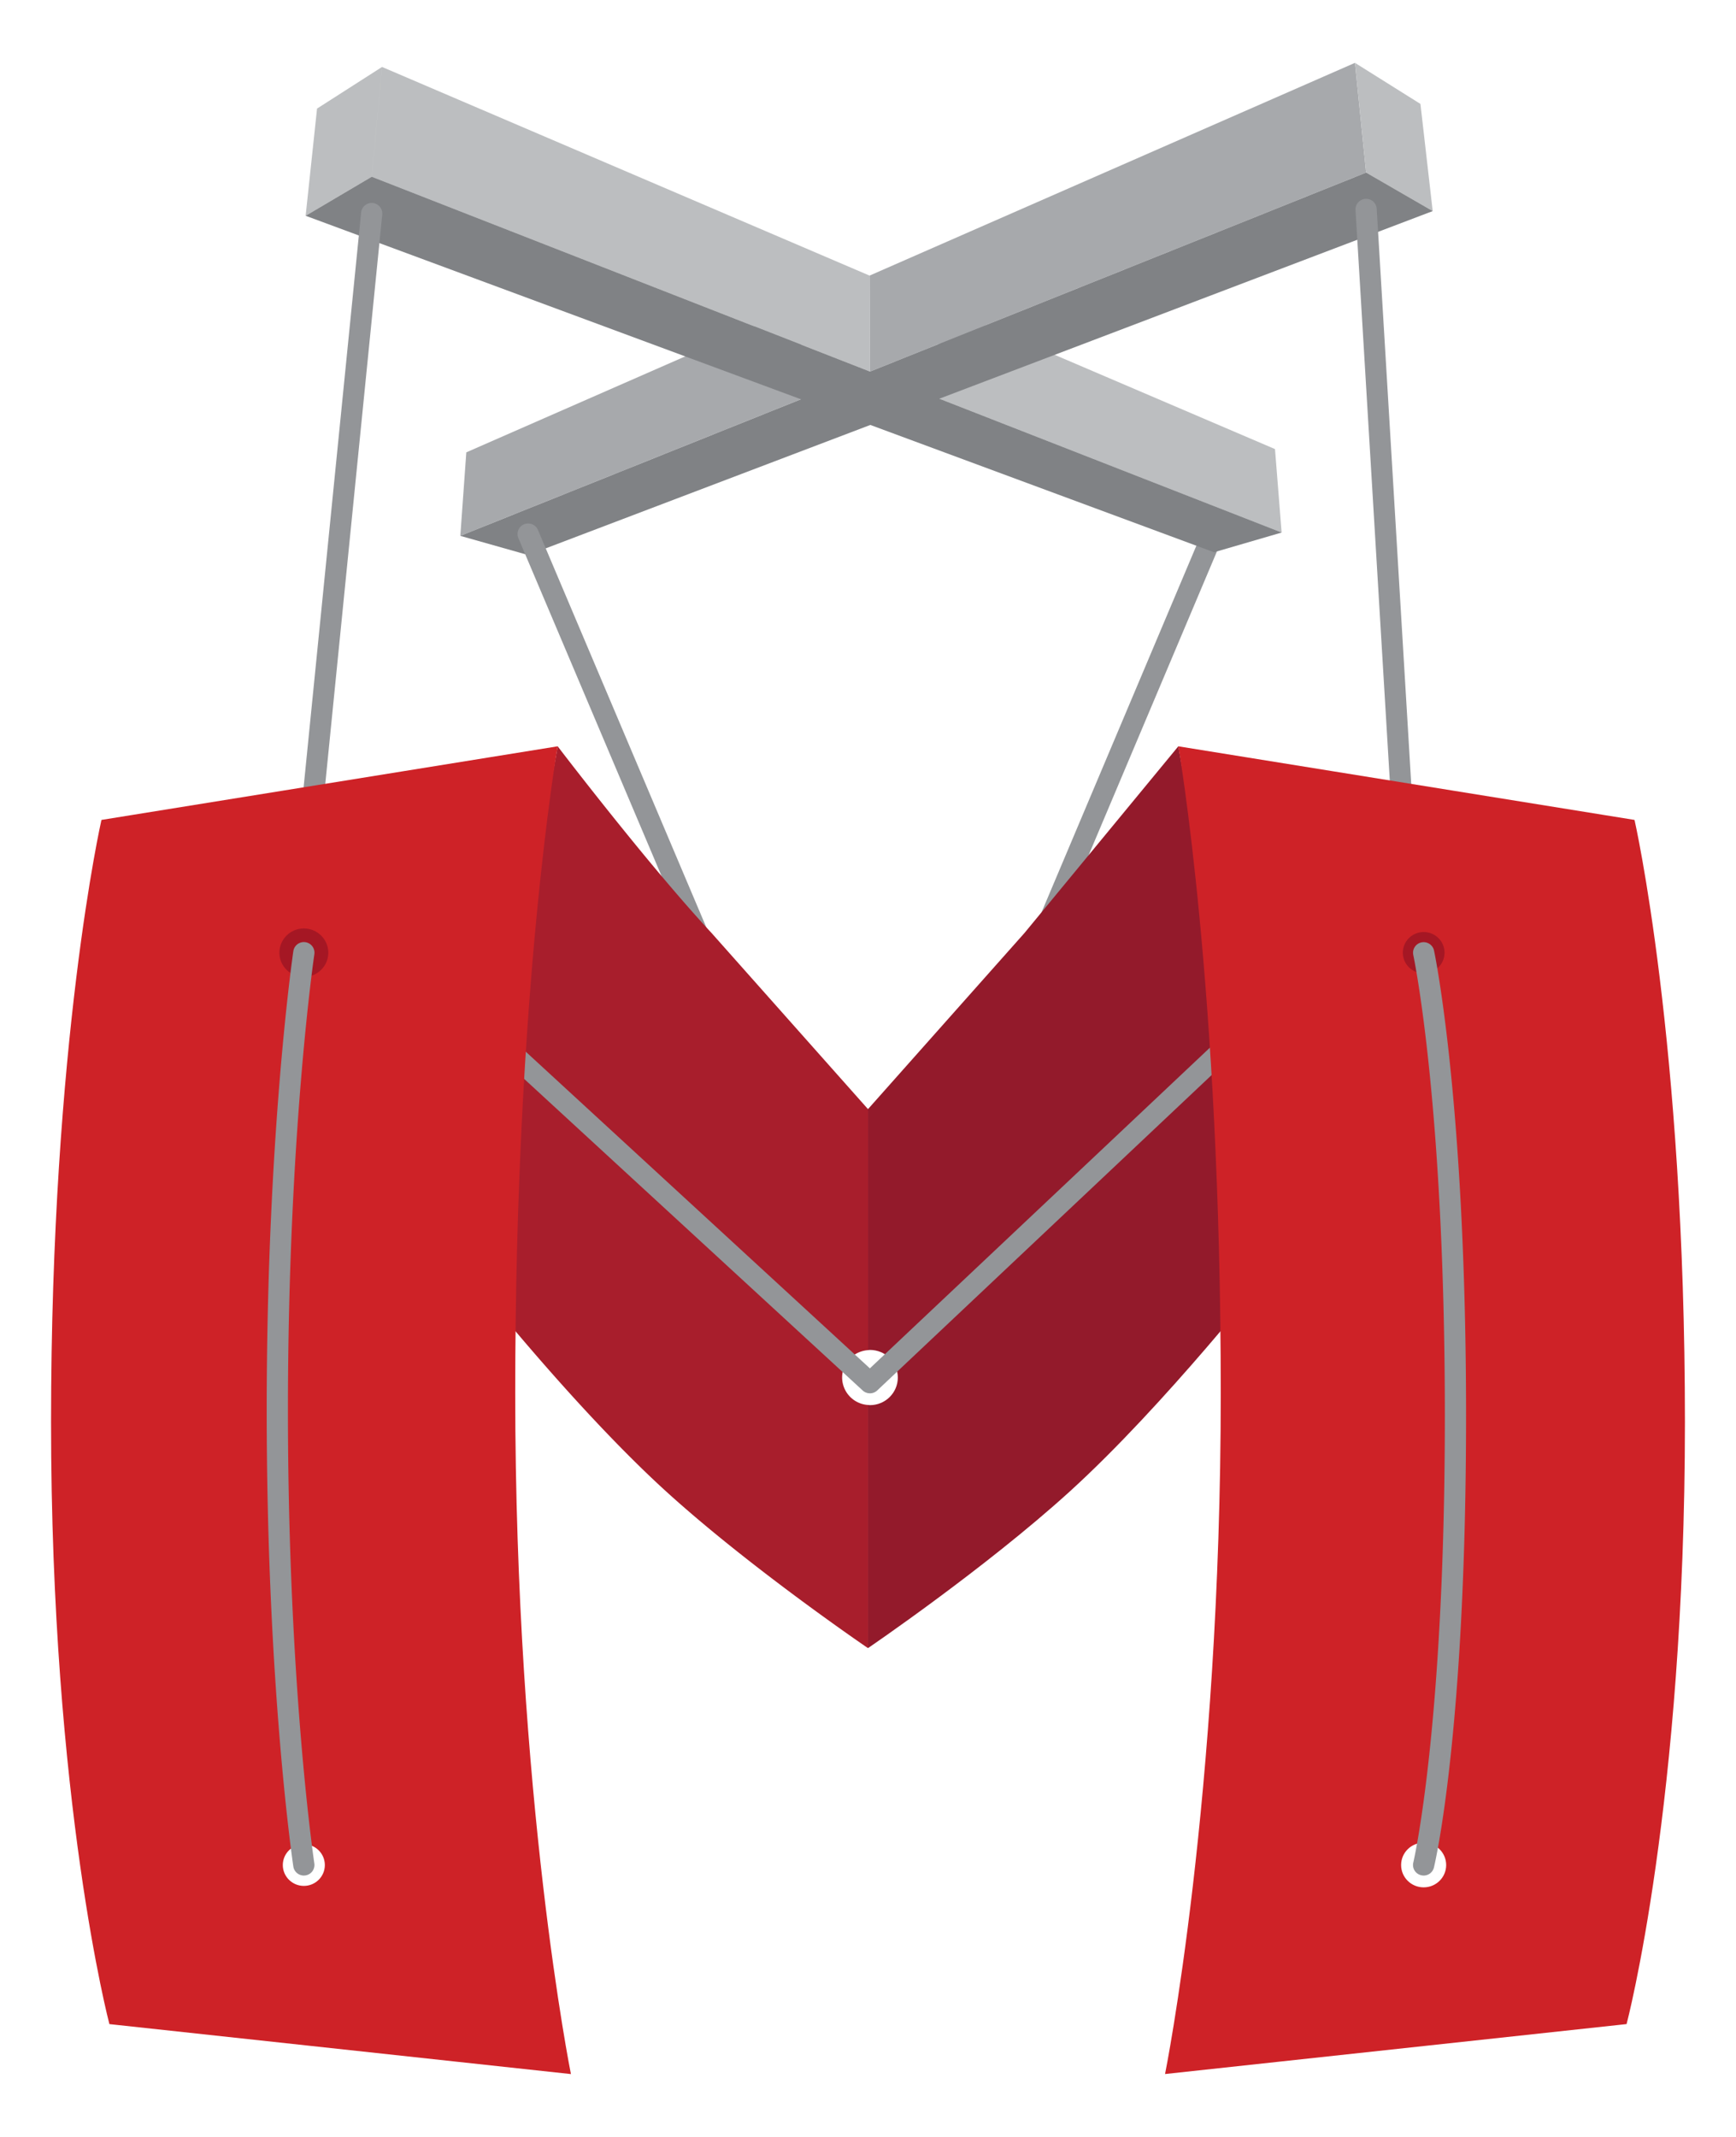 <svg xmlns="http://www.w3.org/2000/svg" xmlns:xlink="http://www.w3.org/1999/xlink" viewBox="0 0 69.063 85" fill="#fff" fill-rule="evenodd" stroke="#000" stroke-linecap="round" stroke-linejoin="round"><use xlink:href="#A" x="2.031" y="2.5"/><symbol id="A" overflow="visible"><g stroke="none"><path d="M38.379 36.217l7.496-17.747c.089-.213.337-.314.552-.225s.316.334.226.548l-6.606 15.638-1.668 1.786h0z" fill="#939598"/><path d="M44.846 27.186l-6.119 7.424-6.226 7.007v9.586l.078-.007c.612 0 1.108.491 1.108 1.097s-.496 1.099-1.108 1.099c-.027 0-.051-.006-.078-.008v9.672s4.65-3.163 8.019-6.223c3.798-3.45 8.019-8.838 8.019-8.838l-3.692-20.809h0 0z" fill="#931a2b"/><path d="M29.867 9.644l-.035 3.737-13.55 5.433.238-3.321 13.347-5.85v.001h0z" fill="#a7a9ac"/><path d="M48.692 15.364l.264 3.319-13.619-5.324-.064-3.736 13.419 5.74h0zM32.564 8.463l.014 3.817-19.822-7.749.411-4.368 19.396 8.3h0zM13.168.163l-.411 4.368-2.629 1.553.454-4.265L13.168.163h0z" fill="#bcbec0"/><path d="M51.873 0l.444 4.365-19.738 7.915-.015-3.818L51.873 0h0z" fill="#a7a9ac"/><path d="M54.478 1.634l.488 4.262-2.649-1.531L51.873 0l2.605 1.634h0z" fill="#bcbec0"/><path d="M18.98 19.578l-2.698-.763 13.551-5.433-19.704-7.299 2.629-1.553 19.822 7.75 19.738-7.915 2.649 1.531-19.628 7.463 13.619 5.323-2.692.785-13.673-5.064-13.611 5.174v.001h0z" fill="#808285"/><path d="M10.341 30.539c-.014 0-.028 0-.042-.002a.42.42 0 0 1-.378-.457l2.415-24.126a.42.42 0 1 1 .84.082l-2.415 24.126a.42.42 0 0 1-.419.378h-.001 0zm43.434 0a.42.42 0 0 1-.42-.393l-1.46-24.292a.42.42 0 0 1 .396-.443c.238-.016.433.162.447.393l1.459 24.291a.42.42 0 0 1-.395.443c-.009.001-.018.001-.027.002h0 0zm-28.196 4.855l-6.988-16.49a.42.42 0 0 1 .225-.549c.216-.089.463.011.553.224l7.756 18.302-1.546-1.488h0z" fill="#939598"/><path d="M31.471 52.295c0-.58.454-1.05 1.03-1.091v-9.586l-6.226-7.008c-2.532-2.719-6.12-7.424-6.12-7.424l-3.692 20.811s4.221 5.387 8.018 8.838c3.368 3.06 8.019 6.222 8.019 6.222v-9.672a1.1 1.1 0 0 1-1.029-1.09h0 0z" fill="#a81e2c"/><path d="M32.577 52.921c-.102 0-.206-.036-.287-.111L17.748 39.427l-.005-1.145 14.832 13.647 14.644-13.809.059 1.098-14.409 13.588a.42.42 0 0 1-.292.116h.001 0 0z" fill="#939598"/><path d="M62.996 30.114l-18.15-2.928s1.688 9.621 1.688 25.725-2.216 27.087-2.216 27.087l18.361-1.987S65 69.224 65 54.061s-2.005-23.947-2.005-23.947h.001 0zm-8.39 42.459c-.495 0-.897-.397-.897-.888s.401-.888.897-.888.896.399.896.888-.4.888-.896.888h0 0zm-36.14-19.662c0-16.105 1.688-25.725 1.688-25.725L2.005 30.114S0 38.899 0 54.062s2.321 23.95 2.321 23.95L20.682 80c0-.002-2.216-10.982-2.216-27.089h0 0zm-8.409 19.604c-.462 0-.837-.372-.837-.829s.374-.829.836-.829.836.371.836.829-.374.829-.836.829v.001h0z" fill="#ce2227"/><ellipse cx="54.607" cy="35.395" fill="#a51724" rx=".83" ry=".822"/><path d="M54.606 72.103c-.032 0-.066-.004-.099-.012-.226-.053-.367-.277-.313-.504.013-.052 1.255-5.397 1.255-17.777 0-12.404-1.244-18.27-1.256-18.327a.42.42 0 0 1 .323-.497c.226-.049.453.095.502.321.013.058 1.275 6.013 1.275 18.503 0 12.498-1.225 17.752-1.277 17.969a.42.42 0 0 1-.41.324h0 0 0z" fill="#939598"/><ellipse cx="10.057" cy="35.395" fill="#a51724" rx=".973" ry=".964"/><path d="M10.056 72.103c-.205 0-.385-.15-.417-.357-.01-.069-1.06-7.113-1.06-18.154s1.05-18.187 1.06-18.258a.42.42 0 1 1 .836.122c-.011.071-1.051 7.161-1.051 18.136s1.041 17.963 1.05 18.03a.42.42 0 0 1-.355.476c-.021.002-.043.005-.063.005h0 0z" fill="#939598"/></g></symbol></svg>